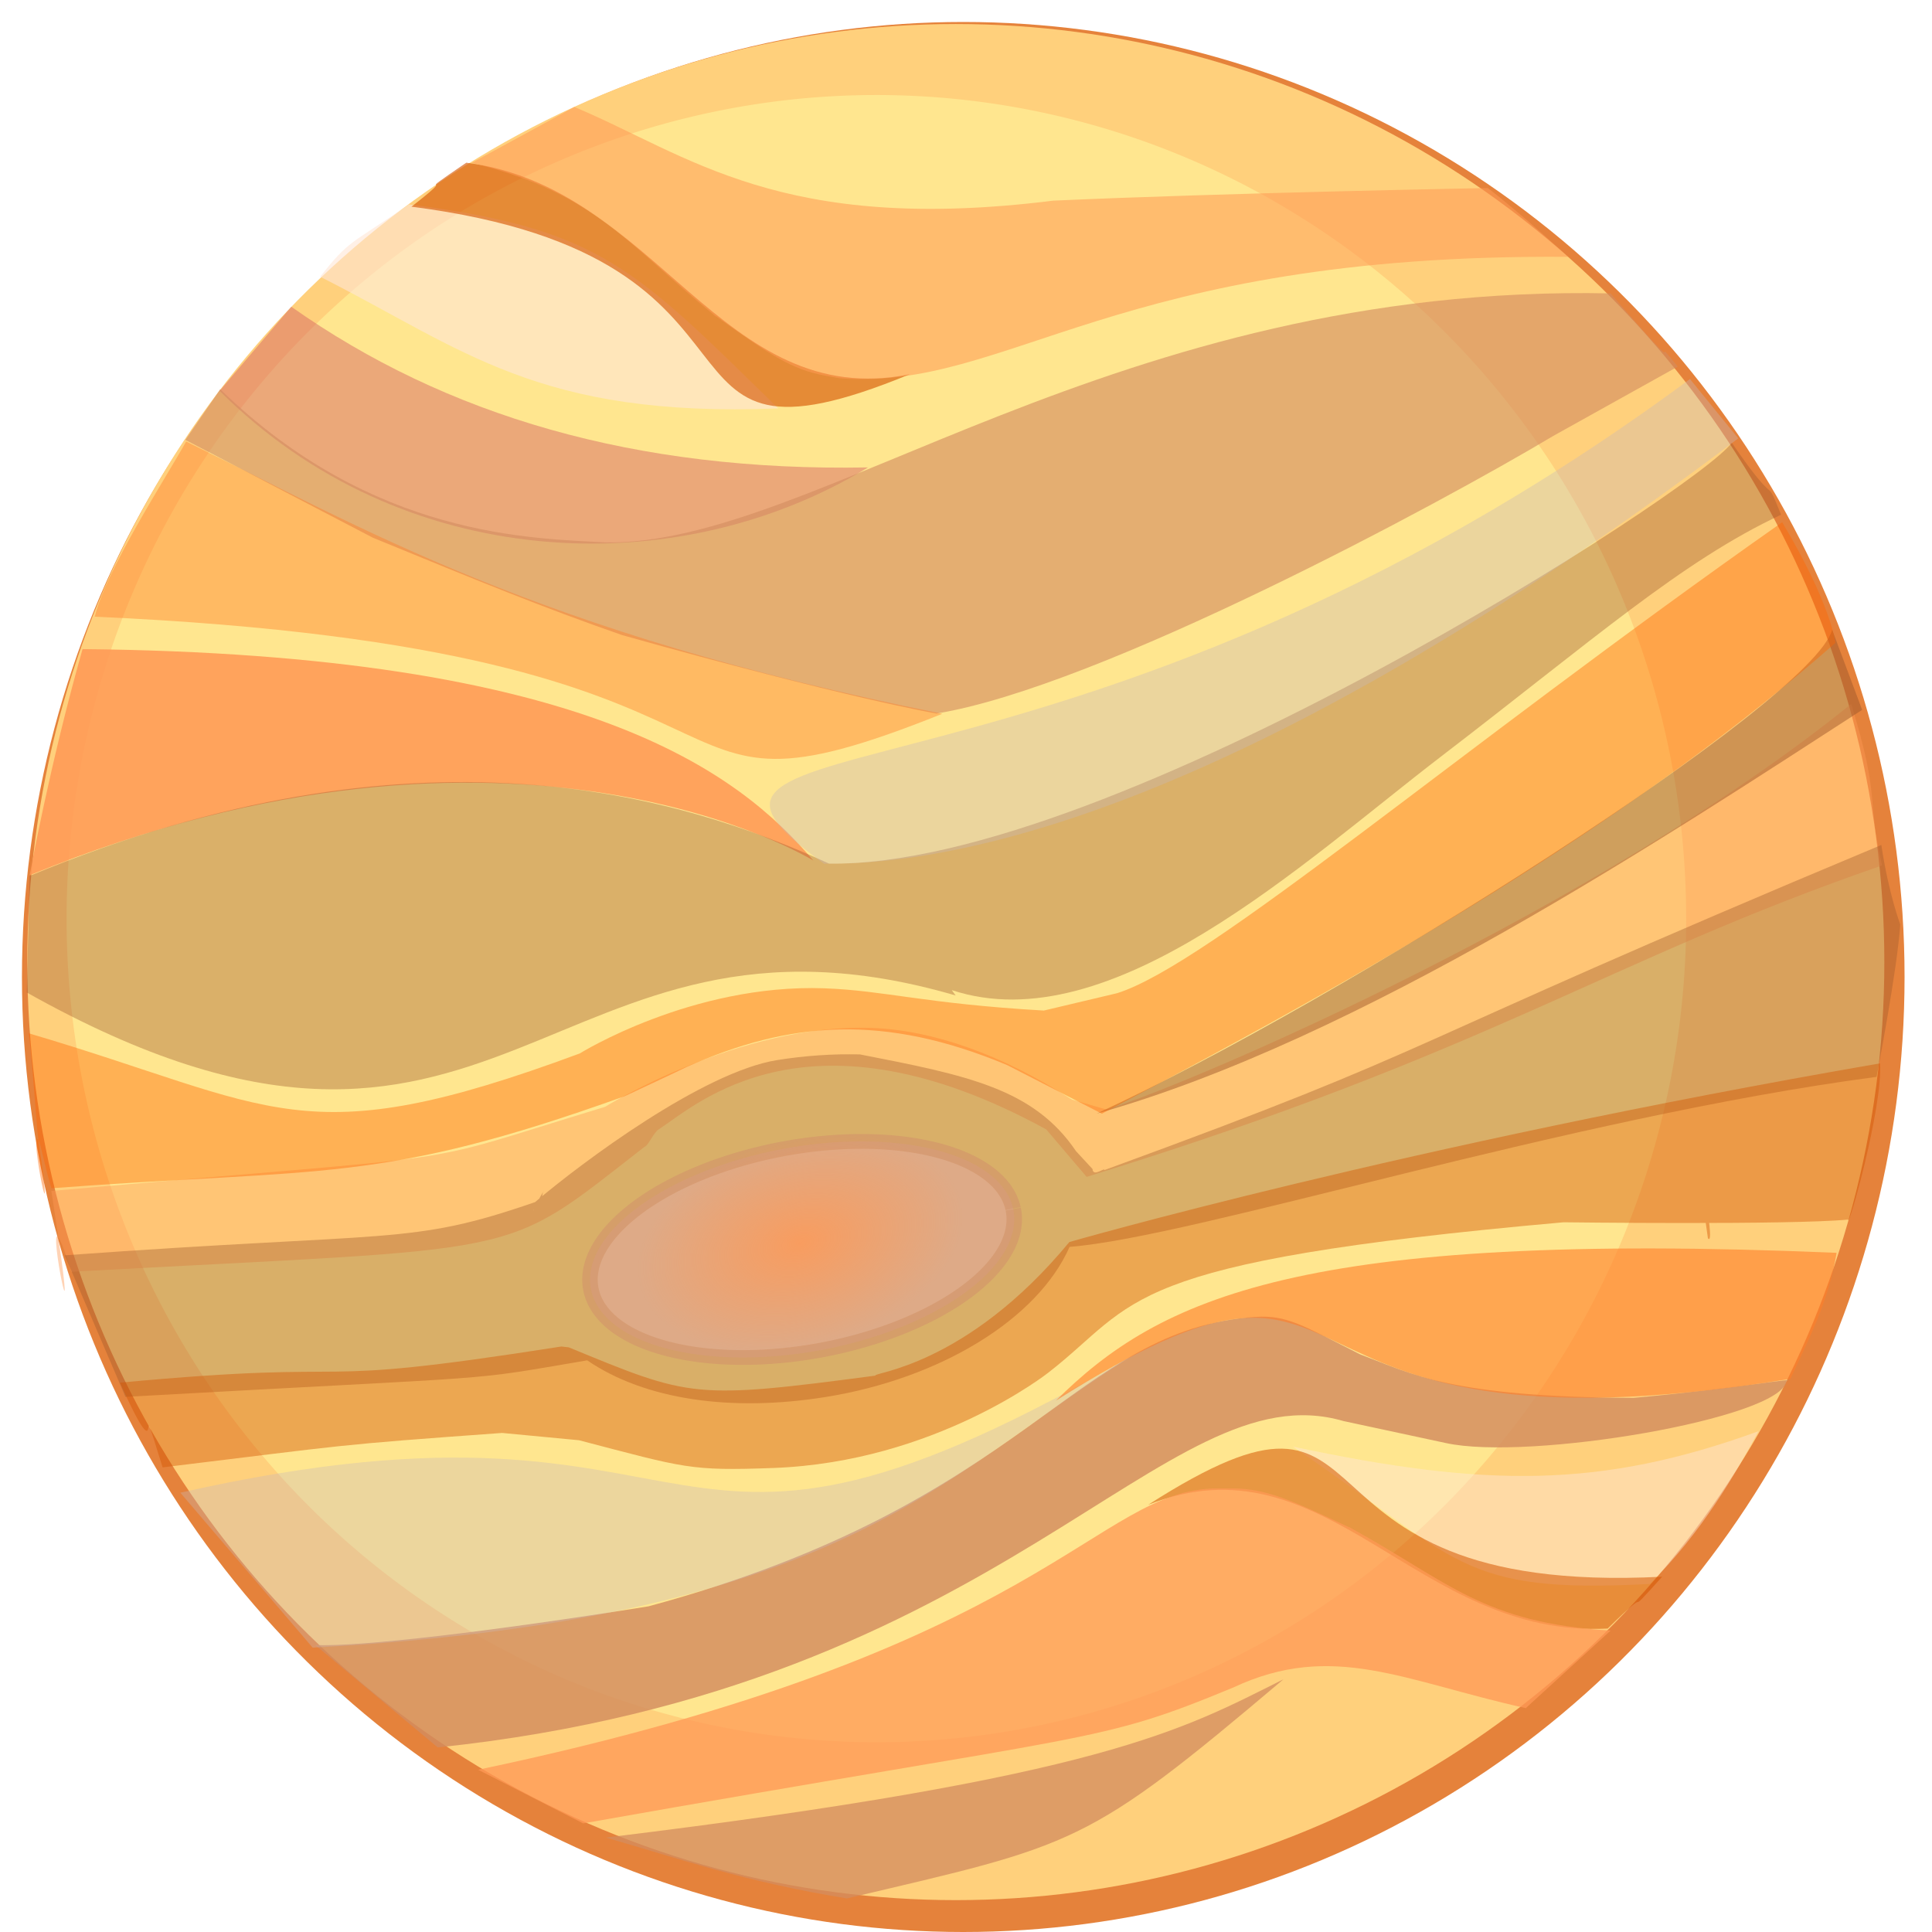 <?xml version="1.0" encoding="UTF-8" standalone="no"?>
<!-- Created with Inkscape (http://www.inkscape.org/) -->

<svg
   xmlns:dc="http://purl.org/dc/elements/1.1/"
   xmlns:cc="http://creativecommons.org/ns#"
   xmlns:rdf="http://www.w3.org/1999/02/22-rdf-syntax-ns#"
   xmlns:svg="http://www.w3.org/2000/svg"
   xmlns="http://www.w3.org/2000/svg"
   xmlns:xlink="http://www.w3.org/1999/xlink"
   xmlns:sodipodi="http://sodipodi.sourceforge.net/DTD/sodipodi-0.dtd"
   xmlns:inkscape="http://www.inkscape.org/namespaces/inkscape"
   width="44"
   height="44"
   id="svg4684"
   version="1.1"
   inkscape:version="0.91 r13725"
   viewBox="0 0 64 64"
   sodipodi:docname="jupiter.svg">
  <defs
     id="defs4686">
    <linearGradient
       inkscape:collect="always"
       id="linearGradient4639">
      <stop
         style="stop-color:#ff9955;stop-opacity:1;"
         offset="0"
         id="stop4641" />
      <stop
         style="stop-color:#ff9955;stop-opacity:0;"
         offset="1"
         id="stop4643" />
    </linearGradient>
    <filter
       inkscape:collect="always"
       style="color-interpolation-filters:sRGB"
       id="filter4390"
       x="-0.055"
       width="1.11"
       y="-0.103"
       height="1.207">
      <feGaussianBlur
         inkscape:collect="always"
         stdDeviation="0.278"
         id="feGaussianBlur4392" />
    </filter>
    <radialGradient
       inkscape:collect="always"
       xlink:href="#linearGradient4639"
       id="radialGradient4645"
       cx="19.158"
       cy="45.871"
       fx="19.158"
       fy="45.871"
       r="8.153"
       gradientTransform="matrix(0.674,0,0,0.423,3.602,27.09)"
       gradientUnits="userSpaceOnUse" />
    <filter
       inkscape:collect="always"
       style="color-interpolation-filters:sRGB"
       id="filter4766"
       x="-0.008"
       width="1.016"
       y="-0.026"
       height="1.052">
      <feGaussianBlur
         inkscape:collect="always"
         stdDeviation="0.198"
         id="feGaussianBlur4768" />
    </filter>
    <filter
       inkscape:collect="always"
       style="color-interpolation-filters:sRGB"
       id="filter4705-8"
       x="-0.007"
       width="1.014"
       y="-0.011"
       height="1.021">
      <feGaussianBlur
         inkscape:collect="always"
         stdDeviation="0.082"
         id="feGaussianBlur4707-0" />
    </filter>
    <filter
       inkscape:collect="always"
       style="color-interpolation-filters:sRGB"
       id="filter5070"
       x="-0.004"
       width="1.007"
       y="-0.016"
       height="1.032">
      <feGaussianBlur
         inkscape:collect="always"
         stdDeviation="0.09"
         id="feGaussianBlur5072" />
    </filter>
    <filter
       inkscape:collect="always"
       style="color-interpolation-filters:sRGB"
       id="filter5098"
       x="-0.007"
       width="1.014"
       y="-0.023"
       height="1.045">
      <feGaussianBlur
         inkscape:collect="always"
         stdDeviation="0.094"
         id="feGaussianBlur5100" />
    </filter>
    <filter
       inkscape:collect="always"
       style="color-interpolation-filters:sRGB"
       id="filter5172"
       x="-0.005"
       width="1.01"
       y="-0.018"
       height="1.035">
      <feGaussianBlur
         inkscape:collect="always"
         stdDeviation="0.047"
         id="feGaussianBlur5174" />
    </filter>
    <filter
       inkscape:collect="always"
       style="color-interpolation-filters:sRGB"
       id="filter5172-5"
       x="-0.005"
       width="1.01"
       y="-0.018"
       height="1.035">
      <feGaussianBlur
         inkscape:collect="always"
         stdDeviation="0.047"
         id="feGaussianBlur5174-3" />
    </filter>
    <filter
       inkscape:collect="always"
       style="color-interpolation-filters:sRGB"
       id="filter4232-1"
       x="-0.008"
       width="1.016"
       y="-0.023"
       height="1.046">
      <feGaussianBlur
         inkscape:collect="always"
         stdDeviation="0.154"
         id="feGaussianBlur4234-5" />
    </filter>
    <filter
       inkscape:collect="always"
       style="color-interpolation-filters:sRGB"
       id="filter5284"
       x="-0.002"
       width="1.003"
       y="-0.004"
       height="1.009">
      <feGaussianBlur
         inkscape:collect="always"
         stdDeviation="0.027"
         id="feGaussianBlur5286" />
    </filter>
    <filter
       inkscape:collect="always"
       style="color-interpolation-filters:sRGB"
       id="filter5324"
       x="-0.004"
       width="1.008"
       y="-0.012"
       height="1.025">
      <feGaussianBlur
         inkscape:collect="always"
         stdDeviation="0.053"
         id="feGaussianBlur5326" />
    </filter>
    <filter
       inkscape:collect="always"
       style="color-interpolation-filters:sRGB"
       id="filter5469"
       x="-0.001"
       width="1.002"
       y="-0.003"
       height="1.006">
      <feGaussianBlur
         inkscape:collect="always"
         stdDeviation="0.013"
         id="feGaussianBlur5471" />
    </filter>
    <filter
       inkscape:collect="always"
       style="color-interpolation-filters:sRGB"
       id="filter5524"
       x="-0.001"
       width="1.001"
       y="-0.004"
       height="1.009">
      <feGaussianBlur
         inkscape:collect="always"
         stdDeviation="0.014"
         id="feGaussianBlur5526" />
    </filter>
    <filter
       inkscape:collect="always"
       style="color-interpolation-filters:sRGB"
       id="filter5284-0"
       x="-0.002"
       width="1.003"
       y="-0.004"
       height="1.009">
      <feGaussianBlur
         inkscape:collect="always"
         stdDeviation="0.027"
         id="feGaussianBlur5286-4" />
    </filter>
    <filter
       inkscape:collect="always"
       style="color-interpolation-filters:sRGB"
       id="filter5172-2"
       x="-0.005"
       width="1.01"
       y="-0.018"
       height="1.035">
      <feGaussianBlur
         inkscape:collect="always"
         stdDeviation="0.047"
         id="feGaussianBlur5174-0" />
    </filter>
    <filter
       inkscape:collect="always"
       style="color-interpolation-filters:sRGB"
       id="filter5172-5-8"
       x="-0.005"
       width="1.01"
       y="-0.018"
       height="1.035">
      <feGaussianBlur
         inkscape:collect="always"
         stdDeviation="0.047"
         id="feGaussianBlur5174-3-3" />
    </filter>
    <filter
       inkscape:collect="always"
       style="color-interpolation-filters:sRGB"
       id="filter4232-1-7"
       x="-0.008"
       width="1.016"
       y="-0.023"
       height="1.046">
      <feGaussianBlur
         inkscape:collect="always"
         stdDeviation="0.154"
         id="feGaussianBlur4234-5-6" />
    </filter>
    <filter
       inkscape:collect="always"
       style="color-interpolation-filters:sRGB"
       id="filter5324-1"
       x="-0.004"
       width="1.008"
       y="-0.012"
       height="1.025">
      <feGaussianBlur
         inkscape:collect="always"
         stdDeviation="0.053"
         id="feGaussianBlur5326-9" />
    </filter>
    <filter
       inkscape:collect="always"
       style="color-interpolation-filters:sRGB"
       id="filter5469-4"
       x="-0.001"
       width="1.002"
       y="-0.003"
       height="1.006">
      <feGaussianBlur
         inkscape:collect="always"
         stdDeviation="0.013"
         id="feGaussianBlur5471-5" />
    </filter>
    <filter
       inkscape:collect="always"
       style="color-interpolation-filters:sRGB"
       id="filter5695"
       x="-0.004"
       width="1.008"
       y="-0.006"
       height="1.012">
      <feGaussianBlur
         inkscape:collect="always"
         stdDeviation="0.036"
         id="feGaussianBlur5697" />
    </filter>
    <filter
       inkscape:collect="always"
       style="color-interpolation-filters:sRGB"
       id="filter5754"
       x="-0.003"
       width="1.006"
       y="-0.009"
       height="1.018">
      <feGaussianBlur
         inkscape:collect="always"
         stdDeviation="0.061"
         id="feGaussianBlur5756" />
    </filter>
    <filter
       inkscape:collect="always"
       style="color-interpolation-filters:sRGB"
       id="filter5766"
       x="-0.002"
       width="1.005"
       y="-0.008"
       height="1.016">
      <feGaussianBlur
         inkscape:collect="always"
         stdDeviation="0.024"
         id="feGaussianBlur5768" />
    </filter>
  </defs>
  <sodipodi:namedview
     id="base"
     pagecolor="#ffffff"
     bordercolor="#666666"
     borderopacity="1.0"
     inkscape:pageopacity="0.0"
     inkscape:pageshadow="2"
     inkscape:zoom="8"
     inkscape:cx="37.514759"
     inkscape:cy="30.079387"
     inkscape:current-layer="layer1"
     showgrid="true"
     inkscape:document-units="px"
     inkscape:grid-bbox="true"
     inkscape:window-width="1366"
     inkscape:window-height="745"
     inkscape:window-x="-8"
     inkscape:window-y="-8"
     inkscape:window-maximized="1" />
  <g
     id="layer1"
     inkscape:label="Layer 1"
     inkscape:groupmode="layer">
    <ellipse
       style="opacity:1;fill:#e5823b;fill-opacity:1;stroke:#d3956a;stroke-width:0;stroke-miterlimit:4;stroke-dasharray:none;stroke-opacity:0.645"
       id="path5232"
       cx="31.909"
       cy="32.364"
       rx="31.182"
       ry="31.636" />
    <ellipse
       style="opacity:1;fill:#666666;fill-opacity:1;stroke:#d3956a;stroke-width:0;stroke-miterlimit:4;stroke-dasharray:none;stroke-opacity:0.645"
       id="path5236"
       cx="30.818"
       cy="27.273"
       rx="28.455"
       ry="23.455" />
    <ellipse
       style="opacity:1;fill:#ffd07c;fill-opacity:1;stroke:#d3956a;stroke-width:0;stroke-miterlimit:4;stroke-dasharray:none;stroke-opacity:0.645"
       id="path5240"
       cx="31.662"
       cy="31.87"
       rx="30.759"
       ry="31.074" />
    <path
       style="opacity:1;fill:#b3b3b3;fill-opacity:1;stroke:#79956a;stroke-width:0.5;stroke-miterlimit:4;stroke-dasharray:none;stroke-opacity:0.645"
       id="path5258"
       ry="23"
       rx="21.545"
       cy="31.545"
       cx="28.273" />
    <path
       style="opacity:1;fill:#ffe68f;fill-opacity:1;stroke:#d3956a;stroke-width:0;stroke-miterlimit:4;stroke-dasharray:none;stroke-opacity:0.645"
       id="path4204"
       sodipodi:type="arc"
       sodipodi:cx="29.031193"
       sodipodi:cy="30.43115"
       sodipodi:rx="26.825424"
       sodipodi:ry="27.283203"
       sodipodi:start="0"
       sodipodi:end="6.2788045"
       sodipodi:open="true"
       d="M 55.857,30.431 A 26.825,27.283 0 0 1 29.061,57.714 26.825,27.283 0 0 1 2.206,30.491 26.825,27.283 0 0 1 28.943,3.148 26.825,27.283 0 0 1 55.856,30.312" />
    <path
       style="opacity:1;fill:#ff9955;fill-opacity:0.432;stroke:#d3956a;stroke-width:0;stroke-miterlimit:4;stroke-dasharray:none;stroke-opacity:0.627"
       d="m 61.323,23.32 c -8.377,6.764 -21.622,12.483 -24.657,13.438 l -1.157,-0.333 c -2.328,-1.502 -4.619,-2.3 -6.626,-2.373 -4.389,-0.16 -8.838,2.613 -8.838,2.613 -6.839,2.075 -3.512,1.468 -18.344,2.787 0.108,0.684 0.162,1.072 0.229,1.527 0.072,0.088 0.201,0.404 0.432,1.15 C 17.755,41.285 16.494,41.768 21.348,37.991 c 0.142,-0.049 0.301,-0.499 0.512,-0.606 1.223,-0.798 4.937,-4.272 12.799,0.028 l 1.337,1.572 C 49.495,34.823 53.135,31.849 62.344,28.67 61.814,26.343 62.31,26.526 61.323,23.32 Z M 1.93,40.979 c -0.327,-0.4 0.614,4.201 0,0 z"
       id="path5232-3"
       inkscape:connector-curvature="0"
       sodipodi:nodetypes="cccscccccccccccc" />
    <path
       style="opacity:1;fill:#a05a2c;fill-opacity:0.391;stroke:#d3956a;stroke-width:0;stroke-miterlimit:4;stroke-dasharray:none;stroke-opacity:0.645;filter:url(#filter4766)"
       d="m 62.323,27.99 c -16.923,7.076 -13.991,6.48 -25.734,10.769 -0.004,-0.095 -0.375,0.249 -0.398,-0.034 L 35.646,38.136 c -1.406,-2.079 -3.609,-2.514 -7.156,-3.207 -0.904,-0.023 -1.833,0.041 -2.754,0.189 -2.45,0.397 -6.439,3.37 -8.01,4.703 -4.178,1.443 -4.582,0.964 -15.582,1.763 L 4.156,46.273 c 13.027,-0.726 11.059,-0.49 15.295,-1.21 1.922,1.312 4.777,1.713 7.89,1.216 3.821,-0.611 7.041,-2.591 8.09,-4.975 4.144,-0.319 16.53,-4.286 26.732,-5.631 0,0 0.687,-3.537 0.785,-5.049 0,0 -0.393,-1.048 -0.626,-2.635 z M 18.014,39.447 c -0.136,0.219 -0.253,0.441 -0.35,0.664 0.038,-0.184 0.186,0.173 0.253,-0.022 0,0 0.032,-0.61 0.097,-0.642 z"
       id="path5232-3-6"
       inkscape:connector-curvature="0"
       sodipodi:nodetypes="ccccccccccccccccccc" />
    <path
       inkscape:connector-curvature="0"
       style="opacity:1;fill:#ff9955;fill-opacity:0.864;stroke:#d3956a;stroke-width:0;stroke-miterlimit:4;stroke-dasharray:none;stroke-opacity:0.254;filter:url(#filter5766)"
       d="M 0.627,30.628 C 15.197,23.531 24.603,29.061 24.603,29.061 22.158,26.324 17.315,22.725 1.854,23.274 1.04,27.081 0.627,30.628 0.627,30.628 Z"
       id="path5232-3-2"
       sodipodi:nodetypes="cccc"
       transform="matrix(1.079,0.047,-0.058,1.026,2.084,-2.464)" />
    <path
       style="opacity:1;fill:#a05a2c;fill-opacity:0.385;stroke:#d3956a;stroke-width:0;stroke-miterlimit:4;stroke-dasharray:none;stroke-opacity:0.645;filter:url(#filter5098)"
       d="M 57.367,14.664 C 56.349,16.158 36.797,28.768 27.458,28.605 22.577,26.369 13.872,23.67 0.98,29.016 l -0.094,3.861 C 16.653,41.732 18.079,29.016 31.658,32.977 c 0,0 -0.101,-0.136 -0.129,-0.178 5.287,1.745 11.652,-4.246 16.199,-7.732 5.05,-3.872 7.979,-6.474 11.273,-8.016 -0.59,-1.448 -0.001,1.86e-4 -1.635,-2.387 z"
       id="path5232-3-2-4"
       inkscape:connector-curvature="0"
       sodipodi:nodetypes="ccccccscc" />
    <path
       inkscape:connector-curvature="0"
       style="opacity:1;fill:#a05a2c;fill-opacity:0.497;stroke:#d3956a;stroke-width:0;stroke-miterlimit:4;stroke-dasharray:none;stroke-opacity:0.645;filter:url(#filter5695)"
       d="M 56.828,12.85 C 56.267,14.936 42.705,23.58 35.623,26.862 43.233,24.715 52.035,18.842 57.693,15.171 Z"
       id="path5232-3-2-4-0"
       sodipodi:nodetypes="cccc"
       transform="matrix(1.149,0,0,1.144,-4.603,6.16)" />
    <path
       transform="matrix(1.139,-0.218,0.229,1.087,-4.311,-7.305)"
       d="m 23.544,48.289 a 6.139,3.053 0 0 1 -6.132,3.053 6.139,3.053 0 0 1 -6.146,-3.047 6.139,3.053 0 0 1 6.119,-3.06 6.139,3.053 0 0 1 6.159,3.04"
       sodipodi:open="true"
       sodipodi:end="6.2788045"
       sodipodi:start="0"
       sodipodi:ry="3.0534155"
       sodipodi:rx="6.1389723"
       sodipodi:cy="48.289299"
       sodipodi:cx="17.404669"
       sodipodi:type="arc"
       id="path4240"
       style="opacity:1;fill:#deaa87;fill-opacity:1;stroke:#d3956a;stroke-width:0.441;stroke-miterlimit:4;stroke-dasharray:none;stroke-opacity:0.645;filter:url(#filter4390)" />
    <path
       inkscape:transform-center-y="0.25183724"
       inkscape:transform-center-x="0.11280182"
       transform="matrix(0.969,-0.249,0.226,0.974,0,0)"
       d="m 22.021,46.481 a 5.498,3.447 0 0 1 -5.492,3.447 5.498,3.447 0 0 1 -5.504,-3.439 5.498,3.447 0 0 1 5.48,-3.454 5.498,3.447 0 0 1 5.516,3.431"
       sodipodi:open="true"
       sodipodi:end="6.2788045"
       sodipodi:start="0"
       sodipodi:ry="3.4466088"
       sodipodi:rx="5.4984126"
       sodipodi:cy="46.481174"
       sodipodi:cx="16.522219"
       sodipodi:type="arc"
       id="path4238"
       style="opacity:0.8;fill:url(#radialGradient4645);fill-opacity:1;stroke:#d3956a;stroke-width:0;stroke-miterlimit:4;stroke-dasharray:none;stroke-opacity:0.645" />
    <path
       style="opacity:1;fill:#d45500;fill-opacity:0.432;stroke:#d3956a;stroke-width:0;stroke-miterlimit:4;stroke-dasharray:none;stroke-opacity:0.627;filter:url(#filter5070)"
       d="m 28.426,39.664 c -6.286,0.764 -5.575,0.731 -11.247,1.141 l -2.547,-0.242 c -3.526,-0.921 -3.667,-1.02 -6.435,-0.919 -5.37,0.197 -9.111,3.158 -9.111,3.158 -3.021,2.348 -2.233,3.663 -17.065,4.981 0,0 -7.495,-0.093 -9.428,0.09 0,-0.367 -1.153,3.742 -1.059,5.175 15.745,-2.718 26.855,-5.919 26.855,-5.919 3.425,-4.145 6.58,-4.329 6.421,-4.425 6.041,-0.798 6.119,-0.727 10.163,0.937 l 0.246,0.027 c 9.136,-1.435 5.866,-0.382 14.621,-1.197 -1.594,-3.534 -0.426,0.399 -1.413,-2.807 z m -51.19,7.59 c -0.327,-0.4 0.614,4.201 0,0 z"
       id="path5232-3-63"
       inkscape:connector-curvature="0"
       sodipodi:nodetypes="cccscccccccccccc"
       transform="matrix(-1,0,0,-1,33.813,88.273)" />
    <path
       style="opacity:1;fill:#ff6600;fill-opacity:0.414;stroke:#d3956a;stroke-width:0;stroke-miterlimit:4;stroke-dasharray:none;stroke-opacity:0.627;filter:url(#filter4705-8)"
       d="M 59.037,17.3 C 48.115,24.974 40.043,31.945 37.008,32.9 l -2.43,0.576 c -3.965,-0.229 -5.255,-0.663 -7.262,-0.737 -4.389,-0.16 -8.111,2.158 -8.111,2.158 C 9.978,38.319 9.158,36.648 0.951,34.229 1.059,34.914 1.204,37.302 1.271,37.757 c 0.072,0.088 0.201,0.859 0.432,1.605 9.089,-0.681 10.829,-0.125 18.986,-3.047 0,0 1.847,-0.863 2.057,-0.97 3.408,-1.516 6.523,-1.775 10.617,-0.063 l 3.139,1.61 C 46.531,31.637 54.501,26.839 60.801,21.296 c 0,0 -0.13,-1.252 -1.763,-3.996 z M 1.271,37.757 c -0.327,-0.4 0.614,4.201 0,0 z"
       id="path5232-3-29"
       inkscape:connector-curvature="0"
       sodipodi:nodetypes="cccscccccccccccc" />
    <g
       id="g5560">
      <path
         sodipodi:nodetypes="sccccccccs"
         inkscape:connector-curvature="0"
         id="path5232-3-4"
         d="m 41.602,43.623 c -6.061,0.395 -7.395,6.149 -20.117,9.588 -5.242,0.84 -9.6,1.348 -11.041,1.283 l 4.056,3.392 C 33.399,55.909 38.539,45.335 44.503,47.074 l 3.394,0.729 c 2.751,0.603 11.11,-0.816 11.28,-2.049 0.382,-0.143 -1.505,0.225 -5.062,0.553 -6.06,-0.027 -7.33,-0.791 -9.059,-1.443 -1.885,-0.948 -2.415,-1.308 -3.455,-1.24 z"
         style="opacity:1;fill:#d38d5f;fill-opacity:0.817;stroke:#d3956a;stroke-width:0;stroke-miterlimit:4;stroke-dasharray:none;stroke-opacity:0.645;filter:url(#filter5284)" />
      <path
         transform="matrix(1.203,0,0,0.912,-3.082,1.81)"
         sodipodi:nodetypes="cccc"
         id="path5232-3-2-4-09"
         d="M 11.171,57.862 C 26.132,56.784 28.612,51.354 33.996,47.056 20.088,57.812 22.985,47.631 7.527,52.234 Z"
         style="opacity:1;fill:#c8b7b7;fill-opacity:0.349;stroke:#d3956a;stroke-width:0;stroke-miterlimit:4;stroke-dasharray:none;stroke-opacity:0.645;filter:url(#filter5172)"
         inkscape:connector-curvature="0" />
      <path
         transform="matrix(-1.2,-0.073,0.055,-0.911,70.998,94.901)"
         sodipodi:nodetypes="cccc"
         id="path5232-3-2-4-09-5"
         d="m 11.111,57.726 c 14.78,-0.358 18.56,-3.139 21.229,-7.078 -9.081,8.604 -4.713,-2.189 -20.17,2.413 -0.432,1.463 -0.916,2.865 -1.059,4.664 z"
         style="opacity:1;fill:#ff7f2a;fill-opacity:0.609;stroke:#d3956a;stroke-width:0;stroke-miterlimit:4;stroke-dasharray:none;stroke-opacity:0.645;filter:url(#filter5172-5)"
         inkscape:connector-curvature="0" />
    </g>
    <path
       inkscape:connector-curvature="0"
       style="opacity:1;fill:#d35f5f;fill-opacity:0.456;stroke:#d3956a;stroke-width:0;stroke-miterlimit:4;stroke-dasharray:none;stroke-opacity:0.645;filter:url(#filter5754)"
       d="m 56.265,48.883 c -11.582,6.865 -25.278,10.106 -41.579,9.224 12.751,8.285 32.107,8.174 46.054,-3.442 z"
       id="path5232-3-4-5"
       sodipodi:nodetypes="cccc"
       transform="matrix(-0.47,-0.018,-0.047,0.496,38.391,-13.073)" />
    <g
       id="g5640">
      <path
         transform="matrix(0.46,-0.098,-0.077,-0.492,34.295,80.783)"
         sodipodi:nodetypes="cccc"
         id="path5232-3-4-1"
         d="m 52.141,47.16 c -13.469,2.004 -12.971,4.206 -23.365,13.902 12.97,-5.339 20.972,-7.007 32.61,-5.461 -2.024,-2.397 -5.033,-5.81 -9.245,-8.441 z"
         style="opacity:1;fill:#ffe6d5;fill-opacity:0.456;stroke:#d3956a;stroke-width:0;stroke-miterlimit:4;stroke-dasharray:none;stroke-opacity:0.645;filter:url(#filter4232-1)"
         inkscape:connector-curvature="0" />
      <path
         transform="matrix(0.46,-0.098,-0.077,-0.492,28.728,85.86)"
         sodipodi:nodetypes="cccc"
         id="path5232-3-4-1-4"
         d="m 62.11,52.49 c -13.469,2.004 -17.468,16.591 -30.678,14.442 19.959,7.243 6.905,-7.605 35.04,-11.82 -3.665,-2.63 -0.151,0.009 -4.362,-2.622 z"
         style="opacity:1;fill:#d45500;fill-opacity:0.538;stroke:#d3956a;stroke-width:0;stroke-miterlimit:4;stroke-dasharray:none;stroke-opacity:0.645;filter:url(#filter5324)"
         inkscape:connector-curvature="0" />
      <path
         sodipodi:nodetypes="cccccccccccsc"
         inkscape:connector-curvature="0"
         id="path5232-3-2-9"
         d="m 40.299,49.305 c -4.076,0.051 -5.503,5.338 -24.461,9.32 l 3.479,1.777 c 17.282,-3.062 16.958,-2.606 21.539,-4.502 3.296,-1.545 5.671,-0.205 9.688,0.684 l 2.809,-2.568 c -4.21,-0.253 -5.364,-1.61 -8.562,-3.375 -7.5e-5,-0.002 7.6e-5,-0.002 0,-0.004 -0.011,-0.005 -0.019,-0.007 -0.029,-0.012 -0.025,-0.014 -0.04,-0.025 -0.064,-0.039 3.29e-4,0.004 -3.23e-4,0.006 0,0.01 -1.944,-0.916 -2.775,-1.291 -3.896,-1.291 z"
         style="opacity:1;fill:#ff9955;fill-opacity:0.751;stroke:#d3956a;stroke-width:0;stroke-miterlimit:4;stroke-dasharray:none;stroke-opacity:0.254;filter:url(#filter5469)" />
    </g>
    <path
       inkscape:connector-curvature="0"
       style="opacity:1;fill:#d38d5f;fill-opacity:0.751;stroke:#d3956a;stroke-width:0;stroke-miterlimit:4;stroke-dasharray:none;stroke-opacity:0.645;filter:url(#filter5524)"
       d="m 64.939,47.23 c -34.503,9.499 -40.776,8.662 -48.655,8.256 17.214,5.014 17.723,4.613 34.21,1.845 6.368,-3.728 10.057,-6.834 14.446,-10.102 z"
       id="path5232-3-4-5-9"
       sodipodi:nodetypes="cccc"
       transform="matrix(-0.432,0.187,0.173,0.467,39.951,26.672)" />
    <g
       transform="matrix(-0.986,-0.064,0.065,-0.965,61.054,64.122)"
       id="g5560-6">
      <path
         sodipodi:nodetypes="sccccccccs"
         inkscape:connector-curvature="0"
         id="path5232-3-4-8"
         d="m 33.078,39.76 c -5.408,1.276 -16.376,8.296 -20.009,10.859 l -4.004,2.643 c 1.252,1.375 -0.781,-0.955 2.414,2.353 16.605,-0.748 26.066,-10.397 33.058,-10.74 2.447,-0.022 7.791,-0.357 13.232,4.381 l 1.05,-1.81 -6.491,-2.927 C 48.707,43.275 46.498,42.513 43.774,41.744 36.102,40.08 33.078,39.76 33.078,39.76 Z"
         style="opacity:1;fill:#d38d5f;fill-opacity:0.621;stroke:#d3956a;stroke-width:0;stroke-miterlimit:4;stroke-dasharray:none;stroke-opacity:0.645;filter:url(#filter5284-0)" />
      <path
         transform="matrix(1.203,0,0,0.912,-3.082,1.81)"
         sodipodi:nodetypes="cccc"
         id="path5232-3-2-4-09-1"
         d="M 9.734,55.98 C 26.194,37.208 39.204,40.996 32.904,35.71 29.22,35.972 21.271,38.749 8.281,53.874 Z"
         style="opacity:1;fill:#c8b7b7;fill-opacity:0.361;stroke:#d3956a;stroke-width:0;stroke-miterlimit:4;stroke-dasharray:none;stroke-opacity:0.645;filter:url(#filter5172-2)"
         inkscape:connector-curvature="0" />
      <path
         transform="matrix(-1.2,-0.073,0.055,-0.911,70.998,94.901)"
         sodipodi:nodetypes="cccc"
         id="path5232-3-2-4-09-5-6"
         d="m 10.617,58.094 c 20.452,-2.197 15.165,6.115 23.792,-0.328 -11.513,-1.129 -16.83,-4.29 -21.893,-6.619 -0.432,1.463 -1.756,5.147 -1.899,6.947 z"
         style="opacity:1;fill:#ff7f2a;fill-opacity:0.432;stroke:#d3956a;stroke-width:0;stroke-miterlimit:4;stroke-dasharray:none;stroke-opacity:0.645;filter:url(#filter5172-5-8)"
         inkscape:connector-curvature="0" />
    </g>
    <g
       transform="matrix(-0.984,-0.178,0.178,-0.984,58.69,68.219)"
       id="g5640-0">
      <path
         transform="matrix(0.46,-0.098,-0.077,-0.492,34.295,80.783)"
         sodipodi:nodetypes="cccc"
         id="path5232-3-4-1-0"
         d="m 53.651,46.939 c -13.469,2.004 -15.989,4.648 -26.383,14.344 16.945,0.14 22.328,-4.606 32.532,-9.717 -2.024,-2.397 -1.937,-1.995 -6.148,-4.627 z"
         style="opacity:1;fill:#ffe6d5;fill-opacity:0.604;stroke:#d3956a;stroke-width:0;stroke-miterlimit:4;stroke-dasharray:none;stroke-opacity:0.645;filter:url(#filter4232-1-7)"
         inkscape:connector-curvature="0" />
      <path
         transform="matrix(0.46,-0.098,-0.077,-0.492,28.728,85.86)"
         sodipodi:nodetypes="cccc"
         id="path5232-3-4-1-4-3"
         d="M 63.064,51.93 C 49.595,53.935 44.641,69.081 31.432,66.932 c 19.959,7.243 7.291,-7.971 35.425,-12.186 -3.665,-2.63 0.418,-0.185 -3.794,-2.816 z"
         style="opacity:1;fill:#d45500;fill-opacity:0.621;stroke:#d3956a;stroke-width:0;stroke-miterlimit:4;stroke-dasharray:none;stroke-opacity:0.645;filter:url(#filter5324-1)"
         inkscape:connector-curvature="0" />
      <path
         sodipodi:nodetypes="cccccccccccsc"
         inkscape:connector-curvature="0"
         id="path5232-3-2-9-9"
         d="m 40.299,49.305 c -5.576,0.567 -8.175,5.683 -23.037,8.254 0,0 1.868,1.177 3.028,1.769 0,0 8.585,-1.718 14.091,-2.974 8.68,-2.717 12.146,-0.659 16.163,0.23 l 3.014,-2.426 c -4.21,-0.253 -5.569,-1.752 -8.768,-3.517 -7.5e-5,-0.002 7.6e-5,-0.002 0,-0.004 -0.011,-0.005 -0.019,-0.007 -0.029,-0.012 -0.025,-0.014 -0.04,-0.025 -0.064,-0.039 3.29e-4,0.004 -3.23e-4,0.006 0,0.01 -1.944,-0.916 -2.775,-1.291 -3.896,-1.291 z"
         style="opacity:1;fill:#ff9955;fill-opacity:0.55;stroke:#d3956a;stroke-width:0;stroke-miterlimit:4;stroke-dasharray:none;stroke-opacity:0.254;filter:url(#filter5469-4)" />
    </g>
  </g>
</svg>
